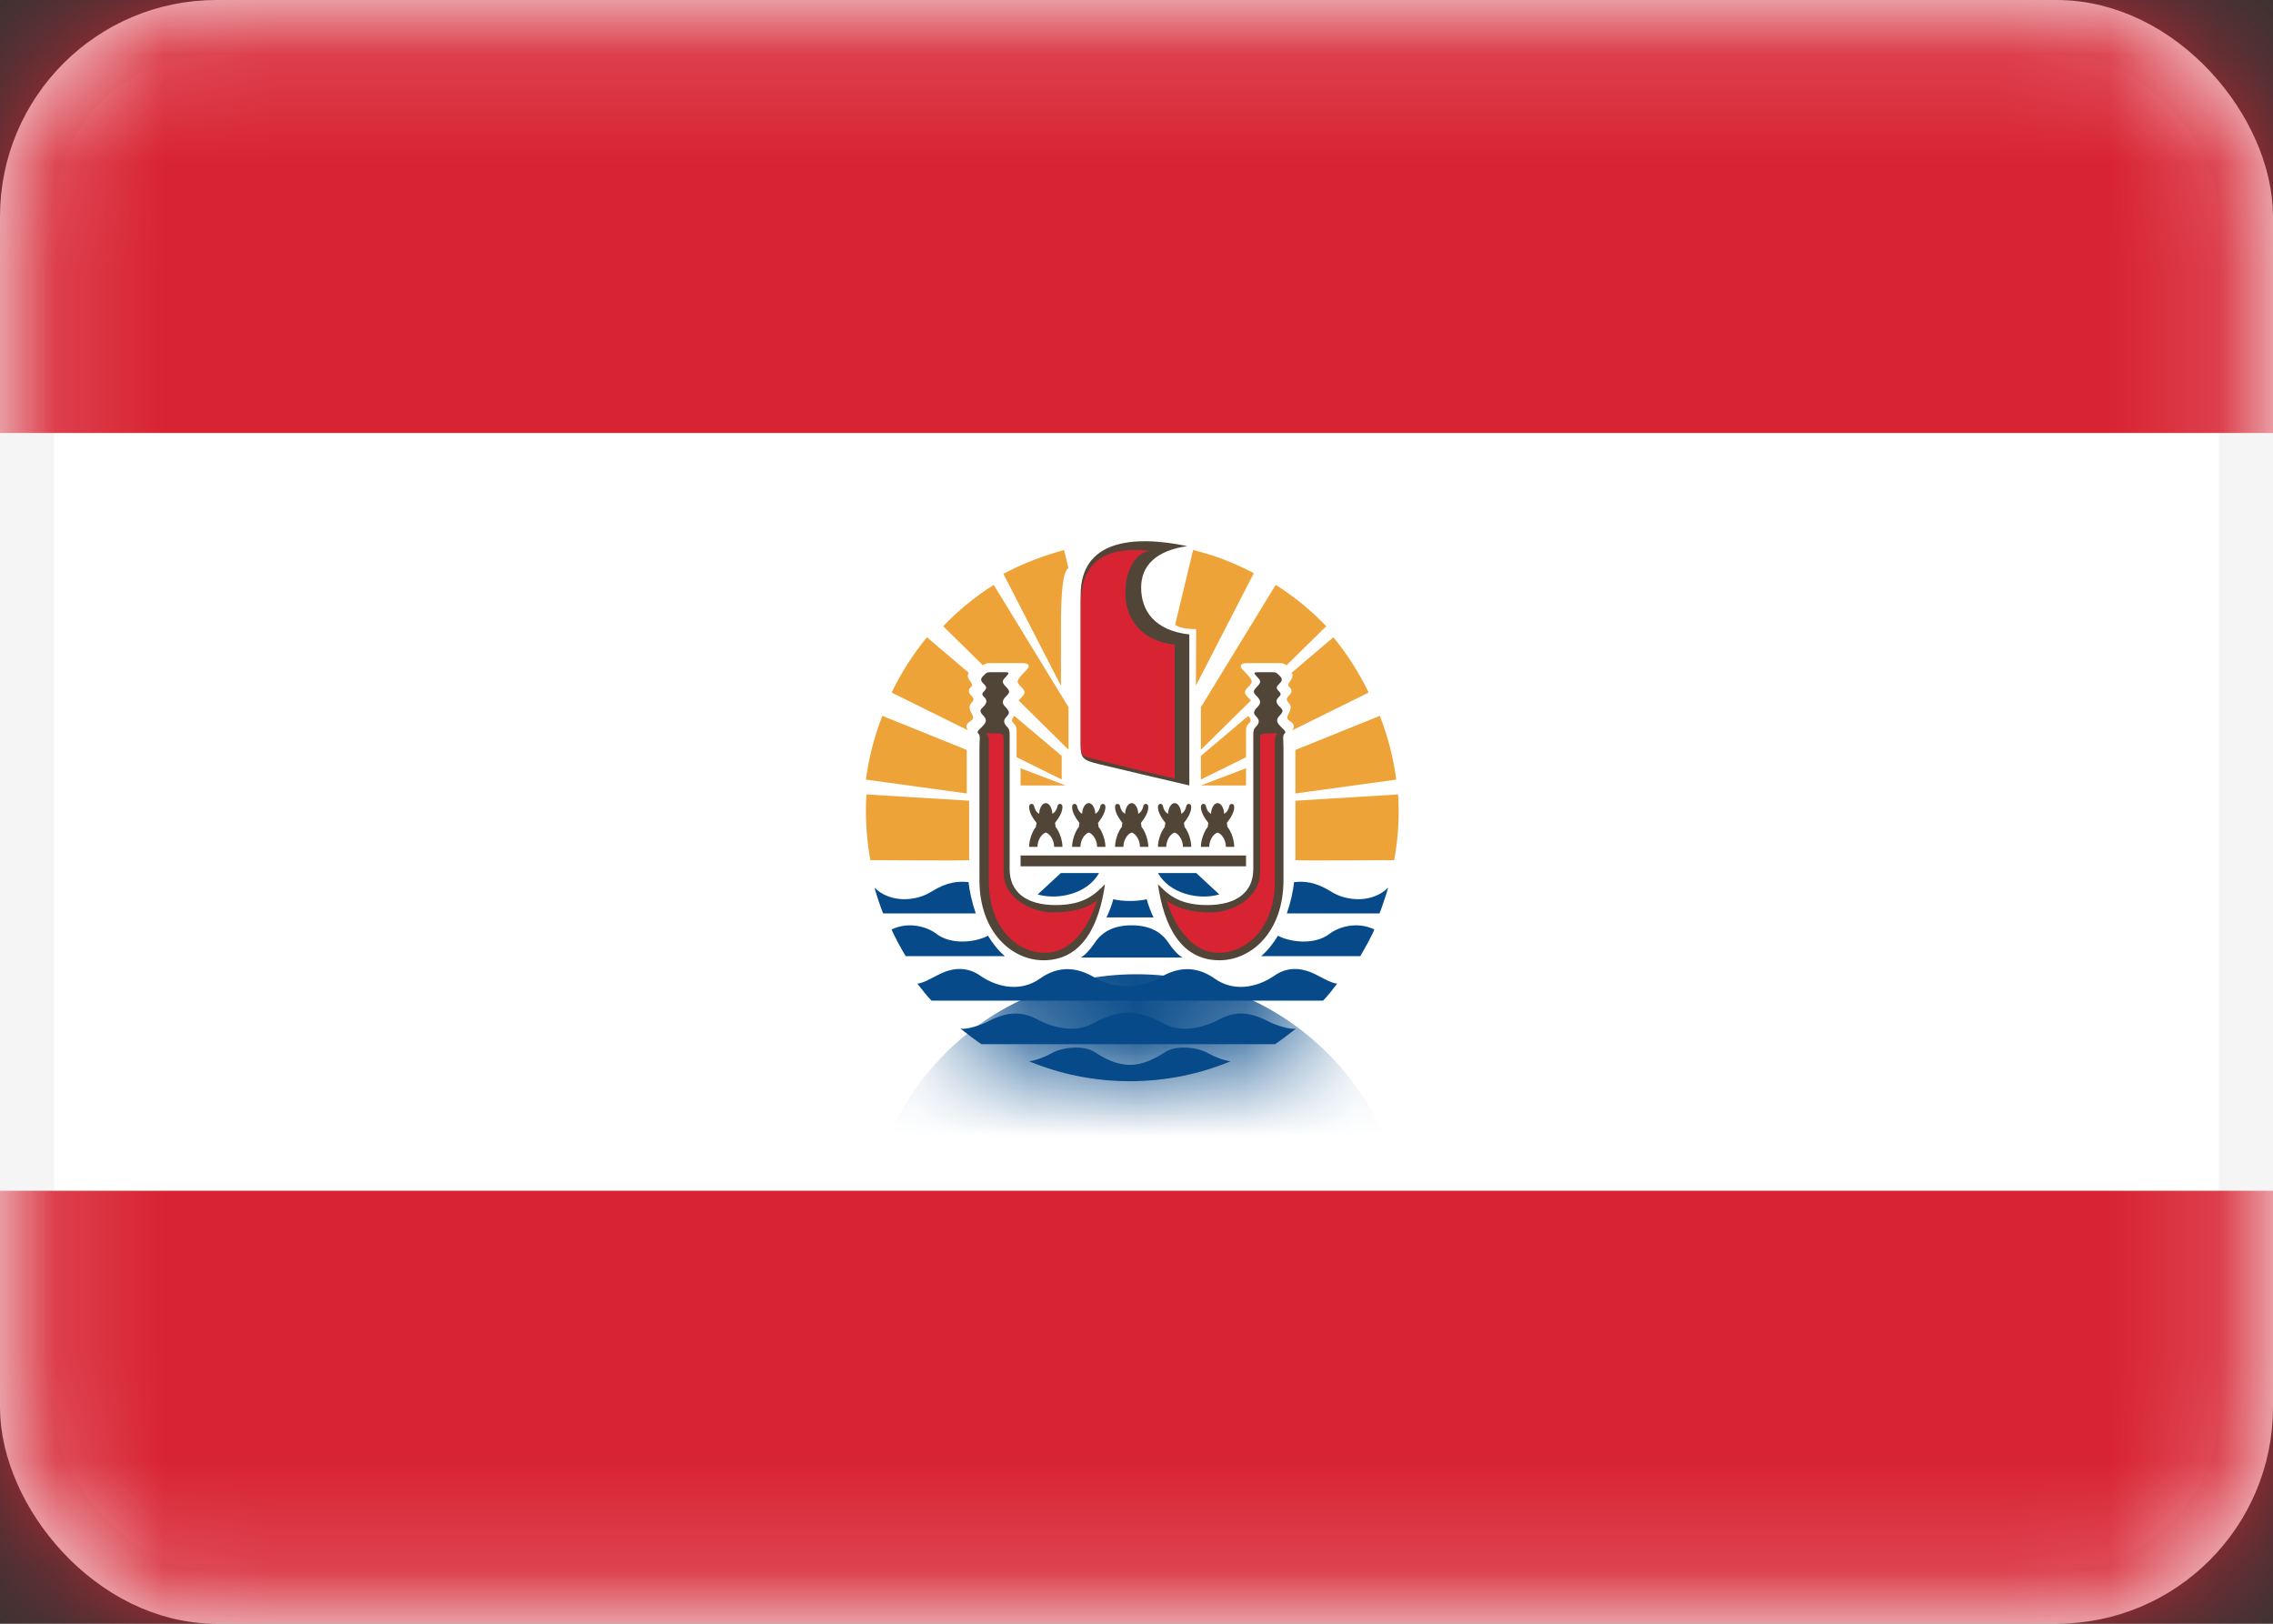<svg width="21" height="15" viewBox="0 0 21 15" fill="none" xmlns="http://www.w3.org/2000/svg">
<rect x="0" y="0" width="21" height="15" fill="#333333" stroke="none"/>
<rect x="0.25" y="0.25" width="20.5" height="14.5" rx="1.75" fill="white" stroke="#F5F5F5" stroke-width="0.5"/>
<mask id="mask0_2314_22538" style="mask-type:alpha" maskUnits="userSpaceOnUse" x="0" y="0" width="21" height="15">
<rect x="0.25" y="0.25" width="20.5" height="14.5" rx="1.75" fill="white" stroke="white" stroke-width="0.5"/>
</mask>
<g mask="url(#mask0_2314_22538)">
<path fill-rule="evenodd" clip-rule="evenodd" d="M0 4H21V0H0V4Z" fill="#D82332"/>
<path fill-rule="evenodd" clip-rule="evenodd" d="M0 15H21V11H0V15Z" fill="#D82332"/>
<path fill-rule="evenodd" clip-rule="evenodd" d="M9.801 8.065L9.587 8.263C9.78 8.318 10.048 8.255 10.154 8.065H9.801" fill="#064A89"/>
<path fill-rule="evenodd" clip-rule="evenodd" d="M8.079 8.2C8.224 8.344 8.463 8.328 8.607 8.236C8.752 8.145 8.858 8.139 8.948 8.149C8.957 8.23 8.979 8.334 9.015 8.438H8.159C8.137 8.385 8.096 8.261 8.079 8.2" fill="#064A89"/>
<path fill-rule="evenodd" clip-rule="evenodd" d="M8.238 8.586C8.406 8.506 8.578 8.569 8.652 8.627C8.79 8.733 9.017 8.704 9.128 8.644C9.17 8.713 9.222 8.781 9.284 8.833H8.368C8.33 8.773 8.25 8.625 8.238 8.586" fill="#064A89"/>
<path fill-rule="evenodd" clip-rule="evenodd" d="M12.224 9.244C12.264 9.203 12.318 9.135 12.354 9.087C12.295 9.08 12.226 9.037 12.153 9.001C12.018 8.933 11.889 8.933 11.774 9.013C11.603 9.131 11.39 9.159 11.225 9.042C11.043 8.912 10.874 8.941 10.732 9.022C10.59 9.104 10.5 9.109 10.415 9.109C10.33 9.109 10.24 9.104 10.098 9.022C9.956 8.941 9.787 8.912 9.605 9.042C9.44 9.159 9.227 9.131 9.056 9.013C8.941 8.933 8.812 8.933 8.677 9.001C8.604 9.037 8.535 9.08 8.476 9.087C8.512 9.135 8.566 9.203 8.606 9.244H12.224" fill="#064A89"/>
<path fill-rule="evenodd" clip-rule="evenodd" d="M11.78 9.646C11.818 9.622 11.922 9.543 11.974 9.502C11.917 9.514 11.788 9.471 11.721 9.437C11.527 9.336 11.399 9.345 11.255 9.422C11.11 9.499 10.906 9.54 10.757 9.458C10.608 9.377 10.502 9.355 10.424 9.355C10.345 9.355 10.239 9.377 10.09 9.458C9.941 9.54 9.737 9.499 9.593 9.422C9.448 9.345 9.32 9.336 9.126 9.437C9.059 9.471 8.93 9.514 8.873 9.502C8.925 9.543 9.029 9.622 9.067 9.646H11.78" fill="#064A89"/>
<path fill-rule="evenodd" clip-rule="evenodd" d="M10.926 8.846C10.886 8.825 10.839 8.774 10.796 8.71C10.727 8.606 10.618 8.548 10.455 8.548C10.292 8.548 10.183 8.606 10.114 8.71C10.071 8.774 10.024 8.825 9.984 8.846H10.926" fill="#064A89"/>
<path fill-rule="evenodd" clip-rule="evenodd" d="M10.658 8.475C10.641 8.446 10.606 8.355 10.594 8.306C10.556 8.319 10.483 8.323 10.44 8.323C10.397 8.323 10.324 8.319 10.286 8.306C10.274 8.355 10.239 8.446 10.222 8.475H10.658" fill="#064A89"/>
<path fill-rule="evenodd" clip-rule="evenodd" d="M11.052 8.065L11.265 8.263C11.072 8.318 10.805 8.255 10.698 8.065H11.052" fill="#064A89"/>
<path fill-rule="evenodd" clip-rule="evenodd" d="M12.825 8.2C12.68 8.344 12.441 8.328 12.297 8.236C12.152 8.145 12.046 8.139 11.956 8.149C11.947 8.23 11.925 8.334 11.889 8.438H12.745C12.767 8.385 12.808 8.261 12.825 8.2" fill="#064A89"/>
<path fill-rule="evenodd" clip-rule="evenodd" d="M12.697 8.586C12.529 8.506 12.357 8.569 12.283 8.627C12.145 8.733 11.918 8.704 11.807 8.644C11.765 8.713 11.713 8.781 11.651 8.833H12.567C12.604 8.773 12.685 8.625 12.697 8.586" fill="#064A89"/>
<path fill-rule="evenodd" clip-rule="evenodd" d="M11.369 9.804C11.082 9.923 10.768 9.988 10.439 9.988C10.109 9.988 9.795 9.923 9.508 9.804C9.569 9.796 9.651 9.766 9.717 9.729C9.823 9.669 10.017 9.657 10.11 9.717C10.202 9.777 10.313 9.837 10.439 9.837C10.564 9.837 10.675 9.777 10.768 9.717C10.86 9.657 11.054 9.669 11.161 9.729C11.226 9.766 11.307 9.796 11.369 9.804" fill="#064A89"/>
<path fill-rule="evenodd" clip-rule="evenodd" d="M10.969 5.045C10.45 4.937 9.984 4.999 9.984 5.495C9.984 5.981 9.984 6.703 9.984 6.852C9.984 7.001 9.987 7.02 10.162 7.061C10.54 7.151 10.576 7.16 10.988 7.256V5.861C10.666 5.825 10.543 5.641 10.543 5.428C10.543 5.221 10.685 5.086 10.969 5.045" fill="#514537"/>
<path fill-rule="evenodd" clip-rule="evenodd" d="M9.64 8.871C9.352 8.871 9.049 8.616 9.049 8.13C9.049 7.645 9.049 7.034 9.049 6.923C9.049 6.813 9.061 6.798 9.036 6.773C9.021 6.758 9.052 6.735 9.073 6.714C9.105 6.681 9.127 6.654 9.084 6.61C9.041 6.566 9.059 6.555 9.087 6.527C9.114 6.5 9.124 6.472 9.098 6.445C9.072 6.419 9.066 6.411 9.095 6.382C9.123 6.353 9.111 6.341 9.088 6.317C9.064 6.293 9.053 6.275 9.083 6.245C9.113 6.215 9.115 6.21 9.149 6.21C9.184 6.21 9.258 6.21 9.291 6.21C9.324 6.21 9.325 6.22 9.297 6.248C9.261 6.285 9.25 6.299 9.291 6.341C9.332 6.382 9.33 6.396 9.304 6.423C9.265 6.462 9.248 6.489 9.288 6.53C9.327 6.57 9.331 6.588 9.301 6.619C9.271 6.649 9.268 6.676 9.301 6.71C9.326 6.736 9.328 6.751 9.328 6.797C9.328 7.072 9.328 7.823 9.328 8.029C9.328 8.236 9.475 8.361 9.754 8.361C10.033 8.361 10.128 8.246 10.209 8.169C10.156 8.539 10.005 8.871 9.64 8.871" fill="#514537"/>
<path fill-rule="evenodd" clip-rule="evenodd" d="M10.456 7.691C10.495 7.703 10.532 7.761 10.532 7.823H10.609C10.609 7.771 10.587 7.689 10.546 7.638C10.545 7.625 10.544 7.614 10.541 7.602C10.569 7.566 10.611 7.508 10.609 7.453C10.609 7.418 10.568 7.419 10.563 7.447C10.559 7.47 10.544 7.505 10.516 7.517C10.516 7.472 10.491 7.419 10.456 7.419C10.42 7.419 10.395 7.472 10.395 7.517C10.367 7.505 10.352 7.47 10.348 7.447C10.343 7.419 10.302 7.418 10.302 7.453C10.3 7.508 10.342 7.566 10.37 7.602C10.367 7.614 10.366 7.625 10.365 7.638C10.324 7.689 10.302 7.771 10.302 7.823H10.379C10.379 7.761 10.416 7.703 10.456 7.691" fill="#514537"/>
<path fill-rule="evenodd" clip-rule="evenodd" d="M10.059 7.691C10.098 7.703 10.136 7.761 10.136 7.823H10.213C10.213 7.771 10.19 7.689 10.149 7.638C10.149 7.625 10.147 7.614 10.144 7.602C10.172 7.566 10.214 7.508 10.213 7.453C10.212 7.418 10.171 7.419 10.166 7.447C10.162 7.47 10.147 7.505 10.119 7.517C10.119 7.472 10.094 7.419 10.059 7.419C10.023 7.419 9.998 7.472 9.998 7.517C9.97 7.505 9.955 7.47 9.951 7.447C9.946 7.419 9.906 7.418 9.905 7.453C9.904 7.508 9.945 7.566 9.973 7.602C9.97 7.614 9.969 7.625 9.968 7.638C9.927 7.689 9.905 7.771 9.905 7.823H9.982C9.982 7.761 10.02 7.703 10.059 7.691" fill="#514537"/>
<path fill-rule="evenodd" clip-rule="evenodd" d="M9.662 7.691C9.701 7.703 9.739 7.761 9.739 7.823H9.816C9.816 7.771 9.793 7.689 9.752 7.638C9.752 7.625 9.75 7.614 9.747 7.602C9.775 7.566 9.817 7.508 9.816 7.453C9.815 7.418 9.774 7.419 9.77 7.447C9.766 7.47 9.751 7.505 9.722 7.517C9.722 7.472 9.697 7.419 9.662 7.419C9.626 7.419 9.601 7.472 9.601 7.517C9.573 7.505 9.558 7.47 9.554 7.447C9.549 7.419 9.509 7.418 9.508 7.453C9.507 7.508 9.548 7.566 9.577 7.602C9.574 7.614 9.572 7.625 9.571 7.638C9.53 7.689 9.508 7.771 9.508 7.823H9.585C9.585 7.761 9.623 7.703 9.662 7.691" fill="#514537"/>
<path fill-rule="evenodd" clip-rule="evenodd" d="M10.852 7.691C10.813 7.703 10.775 7.761 10.775 7.823H10.698C10.698 7.771 10.721 7.689 10.762 7.638C10.762 7.625 10.764 7.614 10.767 7.602C10.739 7.566 10.697 7.508 10.698 7.453C10.699 7.418 10.74 7.419 10.745 7.447C10.748 7.47 10.764 7.505 10.792 7.517C10.792 7.472 10.817 7.419 10.852 7.419C10.888 7.419 10.913 7.472 10.913 7.517C10.941 7.505 10.956 7.47 10.96 7.447C10.965 7.419 11.005 7.418 11.006 7.453C11.007 7.508 10.966 7.566 10.938 7.602C10.941 7.614 10.942 7.625 10.943 7.638C10.984 7.689 11.006 7.771 11.006 7.823H10.929C10.929 7.761 10.891 7.703 10.852 7.691" fill="#514537"/>
<path fill-rule="evenodd" clip-rule="evenodd" d="M11.249 7.691C11.21 7.703 11.172 7.761 11.172 7.823H11.095C11.095 7.771 11.118 7.689 11.159 7.638C11.159 7.625 11.161 7.614 11.164 7.602C11.136 7.566 11.094 7.508 11.095 7.453C11.096 7.418 11.137 7.419 11.142 7.447C11.145 7.47 11.16 7.505 11.189 7.517C11.189 7.472 11.214 7.419 11.249 7.419C11.285 7.419 11.309 7.472 11.309 7.517C11.338 7.505 11.353 7.47 11.357 7.447C11.362 7.419 11.402 7.418 11.403 7.453C11.404 7.508 11.363 7.566 11.334 7.602C11.337 7.614 11.339 7.625 11.34 7.638C11.381 7.689 11.403 7.771 11.403 7.823H11.326C11.326 7.761 11.288 7.703 11.249 7.691" fill="#514537"/>
<path fill-rule="evenodd" clip-rule="evenodd" d="M9.429 7.903H11.512V8.003H9.429V7.903Z" fill="#514537"/>
<path fill-rule="evenodd" clip-rule="evenodd" d="M11.267 8.871C11.555 8.871 11.858 8.616 11.858 8.13C11.858 7.645 11.858 7.034 11.858 6.923C11.858 6.813 11.846 6.798 11.871 6.773C11.886 6.758 11.855 6.735 11.834 6.714C11.802 6.681 11.78 6.654 11.823 6.61C11.866 6.566 11.848 6.555 11.821 6.527C11.793 6.5 11.783 6.472 11.809 6.445C11.835 6.419 11.841 6.411 11.812 6.382C11.784 6.353 11.796 6.341 11.819 6.317C11.843 6.293 11.854 6.275 11.824 6.245C11.794 6.215 11.792 6.21 11.758 6.21C11.723 6.21 11.649 6.21 11.616 6.21C11.583 6.21 11.582 6.22 11.61 6.248C11.646 6.285 11.657 6.299 11.616 6.341C11.575 6.382 11.577 6.396 11.603 6.423C11.642 6.462 11.659 6.489 11.619 6.53C11.58 6.57 11.576 6.588 11.606 6.619C11.636 6.649 11.639 6.676 11.606 6.71C11.581 6.736 11.579 6.751 11.579 6.797C11.579 7.072 11.579 7.823 11.579 8.029C11.579 8.236 11.432 8.361 11.153 8.361C10.874 8.361 10.779 8.246 10.698 8.169C10.751 8.539 10.902 8.871 11.267 8.871" fill="#514537"/>
<path fill-rule="evenodd" clip-rule="evenodd" d="M9.429 7.256C9.429 7.256 9.429 7.185 9.429 7.097L9.845 7.256L9.429 7.256" fill="#EEA339"/>
<path fill-rule="evenodd" clip-rule="evenodd" d="M8.932 7.33L8 7.202C8.027 6.999 8.078 6.801 8.152 6.613L8.932 6.928V7.33" fill="#EEA339"/>
<path fill-rule="evenodd" clip-rule="evenodd" d="M10.857 5.772L11.023 5.081C11.217 5.128 11.405 5.2 11.584 5.295L11.049 6.334L11.051 5.812C10.99 5.813 10.895 5.803 10.857 5.772" fill="#EEA339"/>
<path fill-rule="evenodd" clip-rule="evenodd" d="M8.954 7.397L8.005 7.339C7.992 7.541 8.005 7.745 8.041 7.946C8.041 7.946 8.954 7.952 8.954 7.946V7.397" fill="#EEA339"/>
<path fill-rule="evenodd" clip-rule="evenodd" d="M8.944 6.747C8.914 6.706 8.933 6.684 8.966 6.662C8.999 6.641 8.994 6.624 8.978 6.593C8.961 6.561 8.944 6.528 8.975 6.494C9.006 6.46 8.994 6.446 8.97 6.422C8.947 6.398 8.944 6.371 8.966 6.352C8.987 6.333 8.982 6.318 8.968 6.299C8.954 6.28 8.926 6.241 8.951 6.216L8.564 5.887C8.436 6.043 8.326 6.214 8.238 6.398L8.944 6.747" fill="#EEA339"/>
<path fill-rule="evenodd" clip-rule="evenodd" d="M9.872 6.926L9.411 6.471C9.476 6.405 9.482 6.394 9.436 6.347C9.386 6.296 9.384 6.291 9.486 6.187C9.521 6.151 9.502 6.126 9.452 6.126C9.402 6.126 9.174 6.126 9.148 6.126C9.122 6.126 9.101 6.128 9.082 6.147L8.714 5.785C8.855 5.638 9.012 5.51 9.181 5.403L9.872 6.533V6.926" fill="#EEA339"/>
<path fill-rule="evenodd" clip-rule="evenodd" d="M9.392 6.995C9.392 6.882 9.392 6.77 9.392 6.754C9.392 6.721 9.39 6.707 9.364 6.681C9.338 6.654 9.351 6.642 9.371 6.613L9.809 6.983V7.201L9.392 6.995" fill="#EEA339"/>
<path fill-rule="evenodd" clip-rule="evenodd" d="M9.802 6.335C9.802 6.118 9.802 5.917 9.802 5.801C9.802 5.455 9.821 5.282 9.871 5.247L9.831 5.081C9.637 5.134 9.448 5.206 9.27 5.301L9.802 6.335" fill="#EEA339"/>
<path fill-rule="evenodd" clip-rule="evenodd" d="M11.512 7.256C11.512 7.256 11.512 7.185 11.512 7.097L11.095 7.256L11.512 7.256" fill="#EEA339"/>
<path fill-rule="evenodd" clip-rule="evenodd" d="M11.968 7.33L12.9 7.202C12.873 6.999 12.822 6.801 12.748 6.613L11.968 6.928V7.33" fill="#EEA339"/>
<path fill-rule="evenodd" clip-rule="evenodd" d="M11.968 7.397L12.917 7.339C12.93 7.541 12.918 7.745 12.881 7.946C12.881 7.946 11.968 7.952 11.968 7.946V7.397" fill="#EEA339"/>
<path fill-rule="evenodd" clip-rule="evenodd" d="M11.938 6.747C11.969 6.706 11.95 6.684 11.917 6.662C11.884 6.641 11.889 6.624 11.905 6.593C11.922 6.561 11.938 6.528 11.907 6.494C11.877 6.46 11.889 6.446 11.912 6.422C11.936 6.398 11.938 6.371 11.917 6.352C11.896 6.333 11.9 6.318 11.915 6.299C11.929 6.28 11.957 6.241 11.932 6.216L12.319 5.887C12.447 6.043 12.556 6.214 12.645 6.398L11.938 6.747" fill="#EEA339"/>
<path fill-rule="evenodd" clip-rule="evenodd" d="M11.095 6.926L11.557 6.471C11.492 6.405 11.485 6.394 11.531 6.347C11.582 6.296 11.583 6.291 11.481 6.187C11.446 6.151 11.466 6.126 11.515 6.126C11.565 6.126 11.793 6.126 11.819 6.126C11.846 6.126 11.866 6.128 11.885 6.147L12.253 5.785C12.113 5.638 11.956 5.51 11.786 5.403L11.095 6.533V6.926" fill="#EEA339"/>
<path fill-rule="evenodd" clip-rule="evenodd" d="M11.512 6.995C11.512 6.882 11.512 6.77 11.512 6.754C11.512 6.721 11.514 6.707 11.54 6.681C11.566 6.654 11.553 6.642 11.533 6.613L11.095 6.983V7.201L11.512 6.995" fill="#EEA339"/>
<path fill-rule="evenodd" clip-rule="evenodd" d="M9.111 6.774C9.128 6.791 9.135 6.808 9.135 6.849C9.135 6.89 9.135 7.784 9.135 8.136C9.135 8.564 9.39 8.802 9.653 8.802C9.895 8.802 10.053 8.578 10.136 8.318C10.03 8.403 9.873 8.429 9.724 8.429C9.551 8.429 9.272 8.311 9.272 8.056C9.272 7.821 9.272 6.947 9.272 6.808C9.272 6.774 9.239 6.774 9.111 6.774" fill="#D82332"/>
<path fill-rule="evenodd" clip-rule="evenodd" d="M10.621 5.088C10.291 5.054 9.985 5.124 9.985 5.581C9.985 6.063 9.985 6.649 9.985 6.797C9.985 7 9.969 6.976 10.138 7.019C10.445 7.096 10.48 7.106 10.853 7.192V5.955C10.534 5.92 10.397 5.708 10.397 5.474C10.397 5.287 10.478 5.112 10.621 5.088" fill="#D82332"/>
<path fill-rule="evenodd" clip-rule="evenodd" d="M11.803 6.774C11.786 6.791 11.779 6.808 11.779 6.849C11.779 6.89 11.779 7.784 11.779 8.136C11.779 8.564 11.524 8.802 11.261 8.802C11.019 8.802 10.861 8.578 10.778 8.318C10.884 8.403 11.041 8.429 11.19 8.429C11.363 8.429 11.642 8.311 11.642 8.056C11.642 7.821 11.642 6.947 11.642 6.808C11.642 6.774 11.675 6.774 11.803 6.774" fill="#D82332"/>
<mask id="mask1_2314_22538" style="mask-type:alpha" maskUnits="userSpaceOnUse" x="8" y="5" width="5" height="5">
<path fill-rule="evenodd" clip-rule="evenodd" d="M10.5 10C11.881 10 13 8.881 13 7.5C13 6.119 11.881 5 10.5 5C9.119 5 8 6.119 8 7.5C8 8.881 9.119 10 10.5 10Z" fill="white"/>
</mask>
<g mask="url(#mask1_2314_22538)">
<path fill-rule="evenodd" clip-rule="evenodd" d="M10.5 14C11.881 14 13 12.881 13 11.5C13 10.119 11.881 9 10.5 9C9.119 9 8 10.119 8 11.5C8 12.881 9.119 14 10.5 14Z" fill="#064A89"/>
</g>
</g>
</svg>
